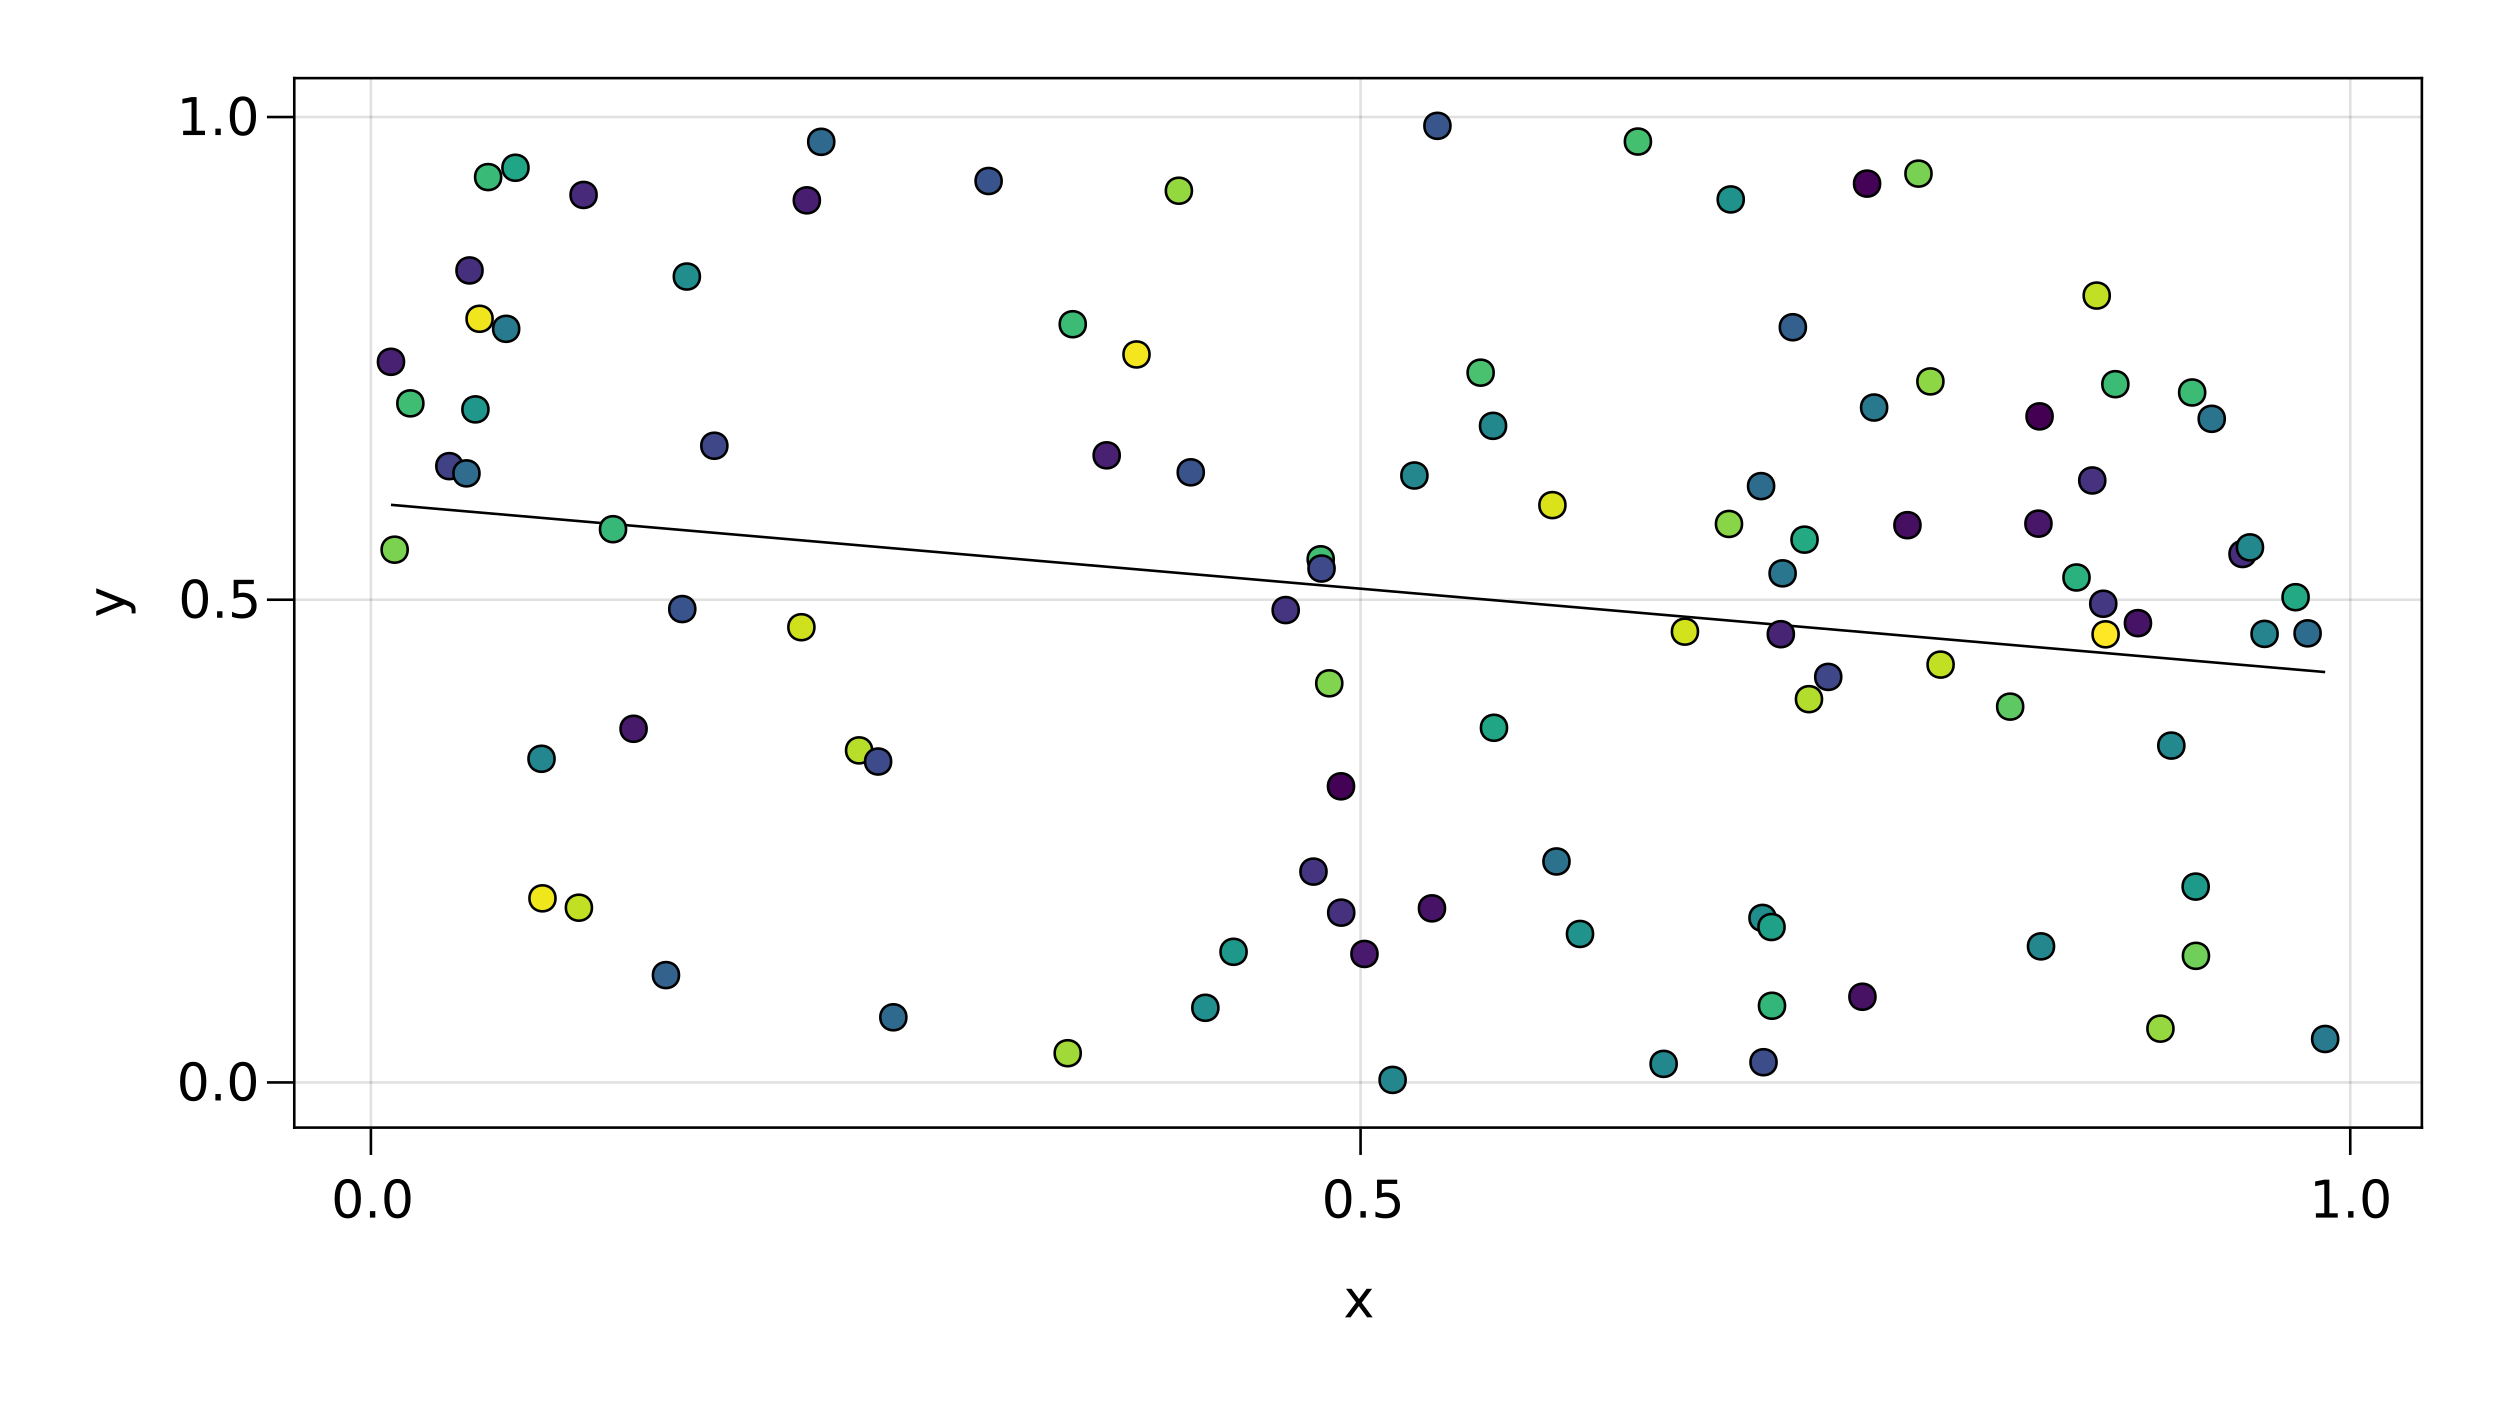 <?xml version="1.0" encoding="UTF-8"?>
<svg xmlns="http://www.w3.org/2000/svg" xmlns:xlink="http://www.w3.org/1999/xlink" width="960pt" height="540pt" viewBox="0 0 960 540" version="1.1">
<defs>
<g>
<symbol overflow="visible" id="glyph0-0">
<path style="stroke:none;" d="M 1 3.531 L 1 -14.109 L 11 -14.109 L 11 3.531 Z M 2.125 2.422 L 9.891 2.422 L 9.891 -12.984 L 2.125 -12.984 Z M 2.125 2.422 "/>
</symbol>
<symbol overflow="visible" id="glyph0-1">
<path style="stroke:none;" d="M 6.359 -13.281 C 5.336 -13.281 4.57 -12.781 4.062 -11.781 C 3.551 -10.781 3.297 -9.281 3.297 -7.281 C 3.297 -5.281 3.551 -3.781 4.062 -2.781 C 4.57 -1.781 5.336 -1.281 6.359 -1.281 C 7.379 -1.281 8.145 -1.781 8.656 -2.781 C 9.164 -3.781 9.422 -5.281 9.422 -7.281 C 9.422 -9.281 9.164 -10.781 8.656 -11.781 C 8.145 -12.781 7.379 -13.281 6.359 -13.281 Z M 6.359 -14.844 C 7.992 -14.844 9.238 -14.195 10.094 -12.906 C 10.957 -11.613 11.391 -9.738 11.391 -7.281 C 11.391 -4.82 10.957 -2.945 10.094 -1.656 C 9.238 -0.363 7.992 0.281 6.359 0.281 C 4.723 0.281 3.473 -0.363 2.609 -1.656 C 1.742 -2.945 1.312 -4.82 1.312 -7.281 C 1.312 -9.738 1.742 -11.613 2.609 -12.906 C 3.473 -14.195 4.723 -14.844 6.359 -14.844 Z M 6.359 -14.844 "/>
</symbol>
<symbol overflow="visible" id="glyph1-0">
<path style="stroke:none;" d="M 1 3.531 L 1 -14.109 L 11 -14.109 L 11 3.531 Z M 2.125 2.422 L 9.891 2.422 L 9.891 -12.984 L 2.125 -12.984 Z M 2.125 2.422 "/>
</symbol>
<symbol overflow="visible" id="glyph1-1">
<path style="stroke:none;" d="M 2.141 -2.484 L 4.203 -2.484 L 4.203 0 L 2.141 0 Z M 2.141 -2.484 "/>
</symbol>
<symbol overflow="visible" id="glyph1-2">
<path style="stroke:none;" d="M 6.359 -13.281 C 5.336 -13.281 4.57 -12.781 4.062 -11.781 C 3.551 -10.781 3.297 -9.281 3.297 -7.281 C 3.297 -5.281 3.551 -3.781 4.062 -2.781 C 4.57 -1.781 5.336 -1.281 6.359 -1.281 C 7.379 -1.281 8.145 -1.781 8.656 -2.781 C 9.164 -3.781 9.422 -5.281 9.422 -7.281 C 9.422 -9.281 9.164 -10.781 8.656 -11.781 C 8.145 -12.781 7.379 -13.281 6.359 -13.281 Z M 6.359 -14.844 C 7.992 -14.844 9.238 -14.195 10.094 -12.906 C 10.957 -11.613 11.391 -9.738 11.391 -7.281 C 11.391 -4.82 10.957 -2.945 10.094 -1.656 C 9.238 -0.363 7.992 0.281 6.359 0.281 C 4.723 0.281 3.473 -0.363 2.609 -1.656 C 1.742 -2.945 1.312 -4.82 1.312 -7.281 C 1.312 -9.738 1.742 -11.613 2.609 -12.906 C 3.473 -14.195 4.723 -14.844 6.359 -14.844 Z M 6.359 -14.844 "/>
</symbol>
<symbol overflow="visible" id="glyph2-0">
<path style="stroke:none;" d="M 1 3.531 L 1 -14.109 L 11 -14.109 L 11 3.531 Z M 2.125 2.422 L 9.891 2.422 L 9.891 -12.984 L 2.125 -12.984 Z M 2.125 2.422 "/>
</symbol>
<symbol overflow="visible" id="glyph2-1">
<path style="stroke:none;" d="M 6.359 -13.281 C 5.336 -13.281 4.57 -12.781 4.062 -11.781 C 3.551 -10.781 3.297 -9.281 3.297 -7.281 C 3.297 -5.281 3.551 -3.781 4.062 -2.781 C 4.57 -1.781 5.336 -1.281 6.359 -1.281 C 7.379 -1.281 8.145 -1.781 8.656 -2.781 C 9.164 -3.781 9.422 -5.281 9.422 -7.281 C 9.422 -9.281 9.164 -10.781 8.656 -11.781 C 8.145 -12.781 7.379 -13.281 6.359 -13.281 Z M 6.359 -14.844 C 7.992 -14.844 9.238 -14.195 10.094 -12.906 C 10.957 -11.613 11.391 -9.738 11.391 -7.281 C 11.391 -4.82 10.957 -2.945 10.094 -1.656 C 9.238 -0.363 7.992 0.281 6.359 0.281 C 4.723 0.281 3.473 -0.363 2.609 -1.656 C 1.742 -2.945 1.312 -4.82 1.312 -7.281 C 1.312 -9.738 1.742 -11.613 2.609 -12.906 C 3.473 -14.195 4.723 -14.844 6.359 -14.844 Z M 6.359 -14.844 "/>
</symbol>
<symbol overflow="visible" id="glyph3-0">
<path style="stroke:none;" d="M 1 3.531 L 1 -14.109 L 11 -14.109 L 11 3.531 Z M 2.125 2.422 L 9.891 2.422 L 9.891 -12.984 L 2.125 -12.984 Z M 2.125 2.422 "/>
</symbol>
<symbol overflow="visible" id="glyph3-1">
<path style="stroke:none;" d="M 2.141 -2.484 L 4.203 -2.484 L 4.203 0 L 2.141 0 Z M 2.141 -2.484 "/>
</symbol>
<symbol overflow="visible" id="glyph3-2">
<path style="stroke:none;" d="M 2.156 -14.578 L 9.906 -14.578 L 9.906 -12.922 L 3.969 -12.922 L 3.969 -9.344 C 4.25 -9.445 4.531 -9.52 4.812 -9.562 C 5.102 -9.613 5.395 -9.641 5.688 -9.641 C 7.312 -9.641 8.598 -9.191 9.547 -8.297 C 10.504 -7.41 10.984 -6.203 10.984 -4.672 C 10.984 -3.109 10.492 -1.891 9.516 -1.016 C 8.535 -0.148 7.156 0.281 5.375 0.281 C 4.77 0.281 4.148 0.227 3.516 0.125 C 2.879 0.02 2.223 -0.133 1.547 -0.344 L 1.547 -2.328 C 2.129 -2.004 2.734 -1.766 3.359 -1.609 C 3.984 -1.453 4.645 -1.375 5.344 -1.375 C 6.469 -1.375 7.359 -1.672 8.016 -2.266 C 8.672 -2.859 9 -3.66 9 -4.672 C 9 -5.691 8.672 -6.5 8.016 -7.094 C 7.359 -7.688 6.469 -7.984 5.344 -7.984 C 4.812 -7.984 4.285 -7.922 3.766 -7.797 C 3.242 -7.68 2.707 -7.5 2.156 -7.25 Z M 2.156 -14.578 "/>
</symbol>
<symbol overflow="visible" id="glyph3-3">
<path style="stroke:none;" d="M 10.984 -10.938 L 7.016 -5.609 L 11.188 0 L 9.062 0 L 5.875 -4.297 L 2.703 0 L 0.578 0 L 4.828 -5.719 L 0.938 -10.938 L 3.062 -10.938 L 5.953 -7.047 L 8.859 -10.938 Z M 10.984 -10.938 "/>
</symbol>
<symbol overflow="visible" id="glyph4-0">
<path style="stroke:none;" d="M 1 3.531 L 1 -14.109 L 11 -14.109 L 11 3.531 Z M 2.125 2.422 L 9.891 2.422 L 9.891 -12.984 L 2.125 -12.984 Z M 2.125 2.422 "/>
</symbol>
<symbol overflow="visible" id="glyph4-1">
<path style="stroke:none;" d="M 2.484 -1.656 L 5.703 -1.656 L 5.703 -12.781 L 2.203 -12.078 L 2.203 -13.875 L 5.688 -14.578 L 7.656 -14.578 L 7.656 -1.656 L 10.875 -1.656 L 10.875 0 L 2.484 0 Z M 2.484 -1.656 "/>
</symbol>
<symbol overflow="visible" id="glyph5-0">
<path style="stroke:none;" d="M 1 3.531 L 1 -14.109 L 11 -14.109 L 11 3.531 Z M 2.125 2.422 L 9.891 2.422 L 9.891 -12.984 L 2.125 -12.984 Z M 2.125 2.422 "/>
</symbol>
<symbol overflow="visible" id="glyph5-1">
<path style="stroke:none;" d="M 2.141 -2.484 L 4.203 -2.484 L 4.203 0 L 2.141 0 Z M 2.141 -2.484 "/>
</symbol>
<symbol overflow="visible" id="glyph5-2">
<path style="stroke:none;" d="M 6.359 -13.281 C 5.336 -13.281 4.57 -12.781 4.062 -11.781 C 3.551 -10.781 3.297 -9.281 3.297 -7.281 C 3.297 -5.281 3.551 -3.781 4.062 -2.781 C 4.57 -1.781 5.336 -1.281 6.359 -1.281 C 7.379 -1.281 8.145 -1.781 8.656 -2.781 C 9.164 -3.781 9.422 -5.281 9.422 -7.281 C 9.422 -9.281 9.164 -10.781 8.656 -11.781 C 8.145 -12.781 7.379 -13.281 6.359 -13.281 Z M 6.359 -14.844 C 7.992 -14.844 9.238 -14.195 10.094 -12.906 C 10.957 -11.613 11.391 -9.738 11.391 -7.281 C 11.391 -4.82 10.957 -2.945 10.094 -1.656 C 9.238 -0.363 7.992 0.281 6.359 0.281 C 4.723 0.281 3.473 -0.363 2.609 -1.656 C 1.742 -2.945 1.312 -4.82 1.312 -7.281 C 1.312 -9.738 1.742 -11.613 2.609 -12.906 C 3.473 -14.195 4.723 -14.844 6.359 -14.844 Z M 6.359 -14.844 "/>
</symbol>
<symbol overflow="visible" id="glyph6-0">
<path style="stroke:none;" d="M 1 3.531 L 1 -14.109 L 11 -14.109 L 11 3.531 Z M 2.125 2.422 L 9.891 2.422 L 9.891 -12.984 L 2.125 -12.984 Z M 2.125 2.422 "/>
</symbol>
<symbol overflow="visible" id="glyph6-1">
<path style="stroke:none;" d="M 6.359 -13.281 C 5.336 -13.281 4.57 -12.781 4.062 -11.781 C 3.551 -10.781 3.297 -9.281 3.297 -7.281 C 3.297 -5.281 3.551 -3.781 4.062 -2.781 C 4.57 -1.781 5.336 -1.281 6.359 -1.281 C 7.379 -1.281 8.145 -1.781 8.656 -2.781 C 9.164 -3.781 9.422 -5.281 9.422 -7.281 C 9.422 -9.281 9.164 -10.781 8.656 -11.781 C 8.145 -12.781 7.379 -13.281 6.359 -13.281 Z M 6.359 -14.844 C 7.992 -14.844 9.238 -14.195 10.094 -12.906 C 10.957 -11.613 11.391 -9.738 11.391 -7.281 C 11.391 -4.82 10.957 -2.945 10.094 -1.656 C 9.238 -0.363 7.992 0.281 6.359 0.281 C 4.723 0.281 3.473 -0.363 2.609 -1.656 C 1.742 -2.945 1.312 -4.82 1.312 -7.281 C 1.312 -9.738 1.742 -11.613 2.609 -12.906 C 3.473 -14.195 4.723 -14.844 6.359 -14.844 Z M 6.359 -14.844 "/>
</symbol>
<symbol overflow="visible" id="glyph7-0">
<path style="stroke:none;" d="M 1 3.531 L 1 -14.109 L 11 -14.109 L 11 3.531 Z M 2.125 2.422 L 9.891 2.422 L 9.891 -12.984 L 2.125 -12.984 Z M 2.125 2.422 "/>
</symbol>
<symbol overflow="visible" id="glyph7-1">
<path style="stroke:none;" d="M 2.141 -2.484 L 4.203 -2.484 L 4.203 0 L 2.141 0 Z M 2.141 -2.484 "/>
</symbol>
<symbol overflow="visible" id="glyph7-2">
<path style="stroke:none;" d="M 6.359 -13.281 C 5.336 -13.281 4.57 -12.781 4.062 -11.781 C 3.551 -10.781 3.297 -9.281 3.297 -7.281 C 3.297 -5.281 3.551 -3.781 4.062 -2.781 C 4.57 -1.781 5.336 -1.281 6.359 -1.281 C 7.379 -1.281 8.145 -1.781 8.656 -2.781 C 9.164 -3.781 9.422 -5.281 9.422 -7.281 C 9.422 -9.281 9.164 -10.781 8.656 -11.781 C 8.145 -12.781 7.379 -13.281 6.359 -13.281 Z M 6.359 -14.844 C 7.992 -14.844 9.238 -14.195 10.094 -12.906 C 10.957 -11.613 11.391 -9.738 11.391 -7.281 C 11.391 -4.82 10.957 -2.945 10.094 -1.656 C 9.238 -0.363 7.992 0.281 6.359 0.281 C 4.723 0.281 3.473 -0.363 2.609 -1.656 C 1.742 -2.945 1.312 -4.82 1.312 -7.281 C 1.312 -9.738 1.742 -11.613 2.609 -12.906 C 3.473 -14.195 4.723 -14.844 6.359 -14.844 Z M 6.359 -14.844 "/>
</symbol>
<symbol overflow="visible" id="glyph8-0">
<path style="stroke:none;" d="M 1 3.531 L 1 -14.109 L 11 -14.109 L 11 3.531 Z M 2.125 2.422 L 9.891 2.422 L 9.891 -12.984 L 2.125 -12.984 Z M 2.125 2.422 "/>
</symbol>
<symbol overflow="visible" id="glyph8-1">
<path style="stroke:none;" d="M 6.359 -13.281 C 5.336 -13.281 4.57 -12.781 4.062 -11.781 C 3.551 -10.781 3.297 -9.281 3.297 -7.281 C 3.297 -5.281 3.551 -3.781 4.062 -2.781 C 4.57 -1.781 5.336 -1.281 6.359 -1.281 C 7.379 -1.281 8.145 -1.781 8.656 -2.781 C 9.164 -3.781 9.422 -5.281 9.422 -7.281 C 9.422 -9.281 9.164 -10.781 8.656 -11.781 C 8.145 -12.781 7.379 -13.281 6.359 -13.281 Z M 6.359 -14.844 C 7.992 -14.844 9.238 -14.195 10.094 -12.906 C 10.957 -11.613 11.391 -9.738 11.391 -7.281 C 11.391 -4.82 10.957 -2.945 10.094 -1.656 C 9.238 -0.363 7.992 0.281 6.359 0.281 C 4.723 0.281 3.473 -0.363 2.609 -1.656 C 1.742 -2.945 1.312 -4.82 1.312 -7.281 C 1.312 -9.738 1.742 -11.613 2.609 -12.906 C 3.473 -14.195 4.723 -14.844 6.359 -14.844 Z M 6.359 -14.844 "/>
</symbol>
<symbol overflow="visible" id="glyph8-2">
<path style="stroke:none;" d="M 2.484 -1.656 L 5.703 -1.656 L 5.703 -12.781 L 2.203 -12.078 L 2.203 -13.875 L 5.688 -14.578 L 7.656 -14.578 L 7.656 -1.656 L 10.875 -1.656 L 10.875 0 L 2.484 0 Z M 2.484 -1.656 "/>
</symbol>
<symbol overflow="visible" id="glyph9-0">
<path style="stroke:none;" d="M 1 3.531 L 1 -14.109 L 11 -14.109 L 11 3.531 Z M 2.125 2.422 L 9.891 2.422 L 9.891 -12.984 L 2.125 -12.984 Z M 2.125 2.422 "/>
</symbol>
<symbol overflow="visible" id="glyph9-1">
<path style="stroke:none;" d="M 2.141 -2.484 L 4.203 -2.484 L 4.203 0 L 2.141 0 Z M 2.141 -2.484 "/>
</symbol>
<symbol overflow="visible" id="glyph9-2">
<path style="stroke:none;" d="M 2.156 -14.578 L 9.906 -14.578 L 9.906 -12.922 L 3.969 -12.922 L 3.969 -9.344 C 4.25 -9.445 4.531 -9.52 4.812 -9.562 C 5.102 -9.613 5.395 -9.641 5.688 -9.641 C 7.312 -9.641 8.598 -9.191 9.547 -8.297 C 10.504 -7.41 10.984 -6.203 10.984 -4.672 C 10.984 -3.109 10.492 -1.891 9.516 -1.016 C 8.535 -0.148 7.156 0.281 5.375 0.281 C 4.77 0.281 4.148 0.227 3.516 0.125 C 2.879 0.02 2.223 -0.133 1.547 -0.344 L 1.547 -2.328 C 2.129 -2.004 2.734 -1.766 3.359 -1.609 C 3.984 -1.453 4.645 -1.375 5.344 -1.375 C 6.469 -1.375 7.359 -1.672 8.016 -2.266 C 8.672 -2.859 9 -3.66 9 -4.672 C 9 -5.691 8.672 -6.5 8.016 -7.094 C 7.359 -7.688 6.469 -7.984 5.344 -7.984 C 4.812 -7.984 4.285 -7.922 3.766 -7.797 C 3.242 -7.68 2.707 -7.5 2.156 -7.25 Z M 2.156 -14.578 "/>
</symbol>
<symbol overflow="visible" id="glyph9-3">
<path style="stroke:none;" d="M 6.359 -13.281 C 5.336 -13.281 4.57 -12.781 4.062 -11.781 C 3.551 -10.781 3.297 -9.281 3.297 -7.281 C 3.297 -5.281 3.551 -3.781 4.062 -2.781 C 4.57 -1.781 5.336 -1.281 6.359 -1.281 C 7.379 -1.281 8.145 -1.781 8.656 -2.781 C 9.164 -3.781 9.422 -5.281 9.422 -7.281 C 9.422 -9.281 9.164 -10.781 8.656 -11.781 C 8.145 -12.781 7.379 -13.281 6.359 -13.281 Z M 6.359 -14.844 C 7.992 -14.844 9.238 -14.195 10.094 -12.906 C 10.957 -11.613 11.391 -9.738 11.391 -7.281 C 11.391 -4.82 10.957 -2.945 10.094 -1.656 C 9.238 -0.363 7.992 0.281 6.359 0.281 C 4.723 0.281 3.473 -0.363 2.609 -1.656 C 1.742 -2.945 1.312 -4.82 1.312 -7.281 C 1.312 -9.738 1.742 -11.613 2.609 -12.906 C 3.473 -14.195 4.723 -14.844 6.359 -14.844 Z M 6.359 -14.844 "/>
</symbol>
<symbol overflow="visible" id="glyph10-0">
<path style="stroke:none;" d="M 3.531 -1 L -14.109 -1 L -14.109 -11 L 3.531 -11 Z M 2.422 -2.125 L 2.422 -9.891 L -12.984 -9.891 L -12.984 -2.125 Z M 2.422 -2.125 "/>
</symbol>
<symbol overflow="visible" id="glyph10-1">
<path style="stroke:none;" d="M 1.016 -6.438 C 2.316 -5.926 3.164 -5.43 3.562 -4.953 C 3.957 -4.473 4.156 -3.828 4.156 -3.016 L 4.156 -1.578 L 2.656 -1.578 L 2.656 -2.641 C 2.656 -3.129 2.535 -3.508 2.297 -3.781 C 2.066 -4.062 1.516 -4.367 0.641 -4.703 L -0.172 -5.016 L -10.938 -0.594 L -10.938 -2.5 L -2.391 -5.922 L -10.938 -9.344 L -10.938 -11.234 Z M 1.016 -6.438 "/>
</symbol>
</g>
<clipPath id="clip1">
  <path d="M 532 30 L 572 30 L 572 68 L 532 68 Z M 532 30 "/>
</clipPath>
<clipPath id="clip2">
  <path d="M 515 395 L 554 395 L 554 433 L 515 433 Z M 515 395 "/>
</clipPath>
</defs>
<g id="surface180">
<rect x="0" y="0" width="960" height="540" style="fill:rgb(100%,100%,100%);fill-opacity:1;stroke:none;"/>
<path style=" stroke:none;fill-rule:nonzero;fill:rgb(100%,100%,100%);fill-opacity:1;" d="M 113 433 L 930 433 L 930 30 L 113 30 Z M 113 433 "/>
<path style="fill:none;stroke-width:1;stroke-linecap:butt;stroke-linejoin:miter;stroke:rgb(0%,0%,0%);stroke-opacity:0.12;stroke-miterlimit:10;" d="M 142.426 433 L 142.426 30 "/>
<path style="fill:none;stroke-width:1;stroke-linecap:butt;stroke-linejoin:miter;stroke:rgb(0%,0%,0%);stroke-opacity:0.12;stroke-miterlimit:10;" d="M 522.461 433 L 522.461 30 "/>
<path style="fill:none;stroke-width:1;stroke-linecap:butt;stroke-linejoin:miter;stroke:rgb(0%,0%,0%);stroke-opacity:0.12;stroke-miterlimit:10;" d="M 902.496 433 L 902.496 30 "/>
<path style="fill:none;stroke-width:1;stroke-linecap:butt;stroke-linejoin:miter;stroke:rgb(0%,0%,0%);stroke-opacity:0.12;stroke-miterlimit:10;" d="M 113 415.656 L 930 415.656 "/>
<path style="fill:none;stroke-width:1;stroke-linecap:butt;stroke-linejoin:miter;stroke:rgb(0%,0%,0%);stroke-opacity:0.12;stroke-miterlimit:10;" d="M 113 230.297 L 930 230.297 "/>
<path style="fill:none;stroke-width:1;stroke-linecap:butt;stroke-linejoin:miter;stroke:rgb(0%,0%,0%);stroke-opacity:0.12;stroke-miterlimit:10;" d="M 113 44.938 L 930 44.938 "/>
<g style="fill:rgb(0%,0%,0%);fill-opacity:1;">
  <use xlink:href="#glyph0-1" x="127.184" y="467.562"/>
</g>
<g style="fill:rgb(0%,0%,0%);fill-opacity:1;">
  <use xlink:href="#glyph1-1" x="139.91" y="467.562"/>
</g>
<g style="fill:rgb(0%,0%,0%);fill-opacity:1;">
  <use xlink:href="#glyph1-2" x="146.266" y="467.562"/>
</g>
<g style="fill:rgb(0%,0%,0%);fill-opacity:1;">
  <use xlink:href="#glyph2-1" x="507.543" y="467.562"/>
</g>
<g style="fill:rgb(0%,0%,0%);fill-opacity:1;">
  <use xlink:href="#glyph3-1" x="520.266" y="467.562"/>
</g>
<g style="fill:rgb(0%,0%,0%);fill-opacity:1;">
  <use xlink:href="#glyph3-2" x="526.625" y="467.562"/>
</g>
<g style="fill:rgb(0%,0%,0%);fill-opacity:1;">
  <use xlink:href="#glyph4-1" x="886.816" y="467.562"/>
</g>
<g style="fill:rgb(0%,0%,0%);fill-opacity:1;">
  <use xlink:href="#glyph5-1" x="899.539" y="467.562"/>
</g>
<g style="fill:rgb(0%,0%,0%);fill-opacity:1;">
  <use xlink:href="#glyph5-2" x="905.898" y="467.562"/>
</g>
<g style="fill:rgb(0%,0%,0%);fill-opacity:1;">
  <use xlink:href="#glyph3-3" x="515.91" y="505.844"/>
</g>
<g style="fill:rgb(0%,0%,0%);fill-opacity:1;">
  <use xlink:href="#glyph6-1" x="67.84" y="422.578"/>
</g>
<g style="fill:rgb(0%,0%,0%);fill-opacity:1;">
  <use xlink:href="#glyph7-1" x="80.566" y="422.578"/>
</g>
<g style="fill:rgb(0%,0%,0%);fill-opacity:1;">
  <use xlink:href="#glyph7-2" x="86.922" y="422.578"/>
</g>
<g style="fill:rgb(0%,0%,0%);fill-opacity:1;">
  <use xlink:href="#glyph8-1" x="68.484" y="237.219"/>
</g>
<g style="fill:rgb(0%,0%,0%);fill-opacity:1;">
  <use xlink:href="#glyph9-1" x="81.211" y="237.219"/>
</g>
<g style="fill:rgb(0%,0%,0%);fill-opacity:1;">
  <use xlink:href="#glyph9-2" x="87.566" y="237.219"/>
</g>
<g style="fill:rgb(0%,0%,0%);fill-opacity:1;">
  <use xlink:href="#glyph8-2" x="67.84" y="51.863"/>
</g>
<g style="fill:rgb(0%,0%,0%);fill-opacity:1;">
  <use xlink:href="#glyph9-1" x="80.566" y="51.863"/>
</g>
<g style="fill:rgb(0%,0%,0%);fill-opacity:1;">
  <use xlink:href="#glyph9-3" x="86.922" y="51.863"/>
</g>
<g style="fill:rgb(0%,0%,0%);fill-opacity:1;">
  <use xlink:href="#glyph10-1" x="47.898" y="237.121"/>
</g>
<path style="fill:none;stroke-width:1;stroke-linecap:butt;stroke-linejoin:miter;stroke:rgb(0%,0%,0%);stroke-opacity:1;stroke-miterlimit:10;" d="M 150.137 193.859 L 157.641 194.508 L 165.141 195.16 L 172.645 195.809 L 180.145 196.457 L 187.648 197.105 L 195.148 197.754 L 210.156 199.051 L 217.656 199.699 L 225.16 200.348 L 232.66 200.996 L 247.668 202.293 L 255.168 202.941 L 262.672 203.59 L 270.172 204.238 L 277.676 204.887 L 285.176 205.535 L 300.184 206.832 L 307.684 207.48 L 315.188 208.129 L 322.688 208.777 L 330.191 209.43 L 337.695 210.078 L 345.195 210.727 L 352.699 211.375 L 360.199 212.023 L 375.207 213.32 L 382.707 213.969 L 390.211 214.617 L 397.711 215.266 L 405.215 215.914 L 412.715 216.562 L 427.723 217.859 L 435.223 218.508 L 442.727 219.156 L 450.227 219.805 L 465.234 221.102 L 472.734 221.75 L 480.238 222.398 L 487.738 223.047 L 495.242 223.699 L 502.746 224.348 L 510.246 224.996 L 517.75 225.645 L 525.25 226.293 L 532.754 226.941 L 540.254 227.59 L 555.262 228.887 L 562.762 229.535 L 570.266 230.184 L 577.766 230.832 L 592.773 232.129 L 600.273 232.777 L 607.777 233.426 L 615.277 234.074 L 630.285 235.371 L 637.785 236.02 L 645.289 236.668 L 652.789 237.32 L 660.293 237.969 L 667.793 238.617 L 682.801 239.914 L 690.301 240.562 L 697.805 241.211 L 705.305 241.859 L 720.312 243.156 L 727.812 243.805 L 735.316 244.453 L 742.816 245.102 L 757.824 246.398 L 765.324 247.047 L 772.828 247.695 L 780.328 248.344 L 787.832 248.992 L 795.332 249.641 L 810.34 250.938 L 817.84 251.59 L 825.344 252.238 L 832.844 252.887 L 847.852 254.184 L 855.352 254.832 L 862.855 255.48 L 870.355 256.129 L 885.363 257.426 L 892.863 258.074 "/>
<path style=" stroke:none;fill-rule:nonzero;fill:rgb(22.275%,33.747%,54.83%);fill-opacity:1;" d="M 556.973 48.316 C 556.973 54.984 546.973 54.984 546.973 48.316 C 546.973 41.652 556.973 41.652 556.973 48.316 "/>
<g clip-path="url(#clip1)" clip-rule="nonzero">
<path style="fill:none;stroke-width:1;stroke-linecap:butt;stroke-linejoin:miter;stroke:rgb(0%,0%,0%);stroke-opacity:1;stroke-miterlimit:10;" d="M 556.973 48.316 C 556.973 54.984 546.973 54.984 546.973 48.316 C 546.973 41.652 556.973 41.652 556.973 48.316 "/>
</g>
<path style="fill-rule:nonzero;fill:rgb(28.262%,13.265%,45.03%);fill-opacity:1;stroke-width:1;stroke-linecap:butt;stroke-linejoin:miter;stroke:rgb(0%,0%,0%);stroke-opacity:1;stroke-miterlimit:10;" d="M 155.137 138.934 C 155.137 145.602 145.137 145.602 145.137 138.934 C 145.137 132.266 155.137 132.266 155.137 138.934 "/>
<path style="fill-rule:nonzero;fill:rgb(13.956%,66.36%,51.442%);fill-opacity:1;stroke-width:1;stroke-linecap:butt;stroke-linejoin:miter;stroke:rgb(0%,0%,0%);stroke-opacity:1;stroke-miterlimit:10;" d="M 886.504 229.328 C 886.504 235.996 876.504 235.996 876.504 229.328 C 876.504 222.664 886.504 222.664 886.504 229.328 "/>
<path style="fill-rule:nonzero;fill:rgb(17.372%,44.651%,55.776%);fill-opacity:1;stroke-width:1;stroke-linecap:butt;stroke-linejoin:miter;stroke:rgb(0%,0%,0%);stroke-opacity:1;stroke-miterlimit:10;" d="M 602.688 330.801 C 602.688 337.469 592.688 337.469 592.688 330.801 C 592.688 324.133 602.688 324.133 602.688 330.801 "/>
<path style="fill-rule:nonzero;fill:rgb(13.036%,55.879%,55.184%);fill-opacity:1;stroke-width:1;stroke-linecap:butt;stroke-linejoin:miter;stroke:rgb(0%,0%,0%);stroke-opacity:1;stroke-miterlimit:10;" d="M 467.859 386.996 C 467.859 393.66 457.859 393.66 457.859 386.996 C 457.859 380.328 467.859 380.328 467.859 386.996 "/>
<path style="fill-rule:nonzero;fill:rgb(26.821%,22.175%,51.068%);fill-opacity:1;stroke-width:1;stroke-linecap:butt;stroke-linejoin:miter;stroke:rgb(0%,0%,0%);stroke-opacity:1;stroke-miterlimit:10;" d="M 812.652 231.84 C 812.652 238.508 802.652 238.508 802.652 231.84 C 802.652 225.176 812.652 225.176 812.652 231.84 "/>
<path style="fill-rule:nonzero;fill:rgb(27.832%,6.09%,38.573%);fill-opacity:1;stroke-width:1;stroke-linecap:butt;stroke-linejoin:miter;stroke:rgb(0%,0%,0%);stroke-opacity:1;stroke-miterlimit:10;" d="M 737.461 201.672 C 737.461 208.34 727.461 208.34 727.461 201.672 C 727.461 195.004 737.461 195.004 737.461 201.672 "/>
<path style="fill-rule:nonzero;fill:rgb(22.734%,32.758%,54.669%);fill-opacity:1;stroke-width:1;stroke-linecap:butt;stroke-linejoin:miter;stroke:rgb(0%,0%,0%);stroke-opacity:1;stroke-miterlimit:10;" d="M 462.254 181.367 C 462.254 188.031 452.254 188.031 452.254 181.367 C 452.254 174.699 462.254 174.699 462.254 181.367 "/>
<path style="fill-rule:nonzero;fill:rgb(28.028%,7.472%,39.848%);fill-opacity:1;stroke-width:1;stroke-linecap:butt;stroke-linejoin:miter;stroke:rgb(0%,0%,0%);stroke-opacity:1;stroke-miterlimit:10;" d="M 554.879 348.805 C 554.879 355.473 544.879 355.473 544.879 348.805 C 544.879 342.137 554.879 342.137 554.879 348.805 "/>
<path style="fill-rule:nonzero;fill:rgb(24.845%,27.89%,53.434%);fill-opacity:1;stroke-width:1;stroke-linecap:butt;stroke-linejoin:miter;stroke:rgb(0%,0%,0%);stroke-opacity:1;stroke-miterlimit:10;" d="M 279.305 171.164 C 279.305 177.832 269.305 177.832 269.305 171.164 C 269.305 164.496 279.305 164.496 279.305 171.164 "/>
<path style="fill-rule:nonzero;fill:rgb(27.742%,18.283%,48.811%);fill-opacity:1;stroke-width:1;stroke-linecap:butt;stroke-linejoin:miter;stroke:rgb(0%,0%,0%);stroke-opacity:1;stroke-miterlimit:10;" d="M 866.129 212.738 C 866.129 219.402 856.129 219.402 856.129 212.738 C 856.129 206.07 866.129 206.07 866.129 212.738 "/>
<path style="fill-rule:nonzero;fill:rgb(75.99%,87.594%,13.961%);fill-opacity:1;stroke-width:1;stroke-linecap:butt;stroke-linejoin:miter;stroke:rgb(0%,0%,0%);stroke-opacity:1;stroke-miterlimit:10;" d="M 227.297 348.559 C 227.297 355.223 217.297 355.223 217.297 348.559 C 217.297 341.891 227.297 341.891 227.297 348.559 "/>
<path style="fill-rule:nonzero;fill:rgb(16.751%,46.156%,55.805%);fill-opacity:1;stroke-width:1;stroke-linecap:butt;stroke-linejoin:miter;stroke:rgb(0%,0%,0%);stroke-opacity:1;stroke-miterlimit:10;" d="M 689.523 220.164 C 689.523 226.832 679.523 226.832 679.523 220.164 C 679.523 213.496 689.523 213.496 689.523 220.164 "/>
<path style="fill-rule:nonzero;fill:rgb(26.7%,0.487%,32.941%);fill-opacity:1;stroke-width:1;stroke-linecap:butt;stroke-linejoin:miter;stroke:rgb(0%,0%,0%);stroke-opacity:1;stroke-miterlimit:10;" d="M 788.195 159.883 C 788.195 166.551 778.195 166.551 778.195 159.883 C 778.195 153.215 788.195 153.215 788.195 159.883 "/>
<path style="fill-rule:nonzero;fill:rgb(27.175%,20.946%,50.446%);fill-opacity:1;stroke-width:1;stroke-linecap:butt;stroke-linejoin:miter;stroke:rgb(0%,0%,0%);stroke-opacity:1;stroke-miterlimit:10;" d="M 498.707 234.27 C 498.707 240.934 488.707 240.934 488.707 234.27 C 488.707 227.602 498.707 227.602 498.707 234.27 "/>
<path style="fill-rule:nonzero;fill:rgb(27.513%,19.359%,49.472%);fill-opacity:1;stroke-width:1;stroke-linecap:butt;stroke-linejoin:miter;stroke:rgb(0%,0%,0%);stroke-opacity:1;stroke-miterlimit:10;" d="M 520.031 350.457 C 520.031 357.121 510.031 357.121 510.031 350.457 C 510.031 343.789 520.031 343.789 520.031 350.457 "/>
<path style="fill-rule:nonzero;fill:rgb(22.641%,32.96%,54.705%);fill-opacity:1;stroke-width:1;stroke-linecap:butt;stroke-linejoin:miter;stroke:rgb(0%,0%,0%);stroke-opacity:1;stroke-miterlimit:10;" d="M 266.992 233.879 C 266.992 240.543 256.992 240.543 256.992 233.879 C 256.992 227.211 266.992 227.211 266.992 233.879 "/>
<path style="fill-rule:nonzero;fill:rgb(28.248%,10.326%,42.475%);fill-opacity:1;stroke-width:1;stroke-linecap:butt;stroke-linejoin:miter;stroke:rgb(0%,0%,0%);stroke-opacity:1;stroke-miterlimit:10;" d="M 248.297 279.855 C 248.297 286.523 238.297 286.523 238.297 279.855 C 238.297 273.191 248.297 273.191 248.297 279.855 "/>
<path style="fill-rule:nonzero;fill:rgb(20.147%,38.319%,55.422%);fill-opacity:1;stroke-width:1;stroke-linecap:butt;stroke-linejoin:miter;stroke:rgb(0%,0%,0%);stroke-opacity:1;stroke-miterlimit:10;" d="M 260.73 374.441 C 260.73 381.109 250.73 381.109 250.73 374.441 C 250.73 367.773 260.73 367.773 260.73 374.441 "/>
<path style="fill-rule:nonzero;fill:rgb(82.219%,88.431%,11.01%);fill-opacity:1;stroke-width:1;stroke-linecap:butt;stroke-linejoin:miter;stroke:rgb(0%,0%,0%);stroke-opacity:1;stroke-miterlimit:10;" d="M 652.016 242.555 C 652.016 249.219 642.016 249.219 642.016 242.555 C 642.016 235.887 652.016 235.887 652.016 242.555 "/>
<path style="fill-rule:nonzero;fill:rgb(13.968%,53.25%,55.534%);fill-opacity:1;stroke-width:1;stroke-linecap:butt;stroke-linejoin:miter;stroke:rgb(0%,0%,0%);stroke-opacity:1;stroke-miterlimit:10;" d="M 643.836 408.527 C 643.836 415.195 633.836 415.195 633.836 408.527 C 633.836 401.859 643.836 401.859 643.836 408.527 "/>
<path style="fill-rule:nonzero;fill:rgb(58.053%,84.543%,25.313%);fill-opacity:1;stroke-width:1;stroke-linecap:butt;stroke-linejoin:miter;stroke:rgb(0%,0%,0%);stroke-opacity:1;stroke-miterlimit:10;" d="M 457.691 73.238 C 457.691 79.906 447.691 79.906 447.691 73.238 C 447.691 66.57 457.691 66.57 457.691 73.238 "/>
<path style="fill-rule:nonzero;fill:rgb(18.332%,42.385%,55.695%);fill-opacity:1;stroke-width:1;stroke-linecap:butt;stroke-linejoin:miter;stroke:rgb(0%,0%,0%);stroke-opacity:1;stroke-miterlimit:10;" d="M 681.258 186.668 C 681.258 193.332 671.258 193.332 671.258 186.668 C 671.258 180 681.258 180 681.258 186.668 "/>
<path style="fill-rule:nonzero;fill:rgb(28.239%,14.109%,45.741%);fill-opacity:1;stroke-width:1;stroke-linecap:butt;stroke-linejoin:miter;stroke:rgb(0%,0%,0%);stroke-opacity:1;stroke-miterlimit:10;" d="M 688.836 243.531 C 688.836 250.195 678.836 250.195 678.836 243.531 C 678.836 236.863 688.836 236.863 688.836 243.531 "/>
<path style="fill-rule:nonzero;fill:rgb(12.195%,59.102%,54.485%);fill-opacity:1;stroke-width:1;stroke-linecap:butt;stroke-linejoin:miter;stroke:rgb(0%,0%,0%);stroke-opacity:1;stroke-miterlimit:10;" d="M 187.559 157.203 C 187.559 163.871 177.559 163.871 177.559 157.203 C 177.559 150.535 187.559 150.535 187.559 157.203 "/>
<path style="fill-rule:nonzero;fill:rgb(20.496%,37.565%,55.343%);fill-opacity:1;stroke-width:1;stroke-linecap:butt;stroke-linejoin:miter;stroke:rgb(0%,0%,0%);stroke-opacity:1;stroke-miterlimit:10;" d="M 693.453 125.66 C 693.453 132.328 683.453 132.328 683.453 125.66 C 683.453 118.992 693.453 118.992 693.453 125.66 "/>
<path style="fill-rule:nonzero;fill:rgb(69.948%,86.693%,17.618%);fill-opacity:1;stroke-width:1;stroke-linecap:butt;stroke-linejoin:miter;stroke:rgb(0%,0%,0%);stroke-opacity:1;stroke-miterlimit:10;" d="M 699.645 268.48 C 699.645 275.145 689.645 275.145 689.645 268.48 C 689.645 261.812 699.645 261.812 699.645 268.48 "/>
<path style="fill-rule:nonzero;fill:rgb(95.518%,90.114%,12.084%);fill-opacity:1;stroke-width:1;stroke-linecap:butt;stroke-linejoin:miter;stroke:rgb(0%,0%,0%);stroke-opacity:1;stroke-miterlimit:10;" d="M 441.418 136.109 C 441.418 142.777 431.418 142.777 431.418 136.109 C 431.418 129.441 441.418 129.441 441.418 136.109 "/>
<path style="fill-rule:nonzero;fill:rgb(15.901%,48.272%,55.803%);fill-opacity:1;stroke-width:1;stroke-linecap:butt;stroke-linejoin:miter;stroke:rgb(0%,0%,0%);stroke-opacity:1;stroke-miterlimit:10;" d="M 199.363 126.27 C 199.363 132.938 189.363 132.938 189.363 126.27 C 189.363 119.602 199.363 119.602 199.363 126.27 "/>
<path style="fill-rule:nonzero;fill:rgb(25.645%,25.79%,52.687%);fill-opacity:1;stroke-width:1;stroke-linecap:butt;stroke-linejoin:miter;stroke:rgb(0%,0%,0%);stroke-opacity:1;stroke-miterlimit:10;" d="M 177.551 179 C 177.551 185.664 167.551 185.664 167.551 179 C 167.551 172.332 177.551 172.332 177.551 179 "/>
<path style="fill-rule:nonzero;fill:rgb(26.854%,1.141%,33.628%);fill-opacity:1;stroke-width:1;stroke-linecap:butt;stroke-linejoin:miter;stroke:rgb(0%,0%,0%);stroke-opacity:1;stroke-miterlimit:10;" d="M 519.945 301.945 C 519.945 308.609 509.945 308.609 509.945 301.945 C 509.945 295.277 519.945 295.277 519.945 301.945 "/>
<path style="fill-rule:nonzero;fill:rgb(16.148%,47.654%,55.808%);fill-opacity:1;stroke-width:1;stroke-linecap:butt;stroke-linejoin:miter;stroke:rgb(0%,0%,0%);stroke-opacity:1;stroke-miterlimit:10;" d="M 724.664 156.492 C 724.664 163.16 714.664 163.16 714.664 156.492 C 714.664 149.824 724.664 149.824 724.664 156.492 "/>
<path style="fill-rule:nonzero;fill:rgb(22.636%,72.836%,46.283%);fill-opacity:1;stroke-width:1;stroke-linecap:butt;stroke-linejoin:miter;stroke:rgb(0%,0%,0%);stroke-opacity:1;stroke-miterlimit:10;" d="M 192.445 68 C 192.445 74.668 182.445 74.668 182.445 68 C 182.445 61.336 192.445 61.336 192.445 68 "/>
<path style="fill-rule:nonzero;fill:rgb(63.226%,85.545%,21.961%);fill-opacity:1;stroke-width:1;stroke-linecap:butt;stroke-linejoin:miter;stroke:rgb(0%,0%,0%);stroke-opacity:1;stroke-miterlimit:10;" d="M 415 404.434 C 415 411.102 405 411.102 405 404.434 C 405 397.77 415 397.77 415 404.434 "/>
<path style="fill-rule:nonzero;fill:rgb(24.876%,74.017%,45.055%);fill-opacity:1;stroke-width:1;stroke-linecap:butt;stroke-linejoin:miter;stroke:rgb(0%,0%,0%);stroke-opacity:1;stroke-miterlimit:10;" d="M 162.578 154.891 C 162.578 161.559 152.578 161.559 152.578 154.891 C 152.578 148.227 162.578 148.227 162.578 154.891 "/>
<path style="fill-rule:nonzero;fill:rgb(27.918%,6.692%,39.128%);fill-opacity:1;stroke-width:1;stroke-linecap:butt;stroke-linejoin:miter;stroke:rgb(0%,0%,0%);stroke-opacity:1;stroke-miterlimit:10;" d="M 720.18 382.754 C 720.18 389.422 710.18 389.422 710.18 382.754 C 710.18 376.086 720.18 376.086 720.18 382.754 "/>
<path style="fill-rule:nonzero;fill:rgb(75.584%,87.537%,14.192%);fill-opacity:1;stroke-width:1;stroke-linecap:butt;stroke-linejoin:miter;stroke:rgb(0%,0%,0%);stroke-opacity:1;stroke-miterlimit:10;" d="M 810.141 113.504 C 810.141 120.168 800.141 120.168 800.141 113.504 C 800.141 106.836 810.141 106.836 810.141 113.504 "/>
<path style="fill-rule:nonzero;fill:rgb(28.233%,10.086%,42.254%);fill-opacity:1;stroke-width:1;stroke-linecap:butt;stroke-linejoin:miter;stroke:rgb(0%,0%,0%);stroke-opacity:1;stroke-miterlimit:10;" d="M 528.957 366.316 C 528.957 372.984 518.957 372.984 518.957 366.316 C 518.957 359.652 528.957 359.652 528.957 366.316 "/>
<path style="fill-rule:nonzero;fill:rgb(16.075%,47.836%,55.808%);fill-opacity:1;stroke-width:1;stroke-linecap:butt;stroke-linejoin:miter;stroke:rgb(0%,0%,0%);stroke-opacity:1;stroke-miterlimit:10;" d="M 897.863 398.969 C 897.863 405.637 887.863 405.637 887.863 398.969 C 887.863 392.301 897.863 392.301 897.863 398.969 "/>
<path style="fill-rule:nonzero;fill:rgb(28.178%,9.244%,41.479%);fill-opacity:1;stroke-width:1;stroke-linecap:butt;stroke-linejoin:miter;stroke:rgb(0%,0%,0%);stroke-opacity:1;stroke-miterlimit:10;" d="M 787.762 201.078 C 787.762 207.746 777.762 207.746 777.762 201.078 C 777.762 194.41 787.762 194.41 787.762 201.078 "/>
<path style="fill-rule:nonzero;fill:rgb(28.296%,12.077%,44.03%);fill-opacity:1;stroke-width:1;stroke-linecap:butt;stroke-linejoin:miter;stroke:rgb(0%,0%,0%);stroke-opacity:1;stroke-miterlimit:10;" d="M 314.824 76.926 C 314.824 83.594 304.824 83.594 304.824 76.926 C 304.824 70.262 314.824 70.262 314.824 76.926 "/>
<path style="fill-rule:nonzero;fill:rgb(93.569%,89.857%,10.902%);fill-opacity:1;stroke-width:1;stroke-linecap:butt;stroke-linejoin:miter;stroke:rgb(0%,0%,0%);stroke-opacity:1;stroke-miterlimit:10;" d="M 213.309 344.957 C 213.309 351.625 203.309 351.625 203.309 344.957 C 203.309 338.289 213.309 338.289 213.309 344.957 "/>
<path style="fill-rule:nonzero;fill:rgb(26.912%,1.389%,33.888%);fill-opacity:1;stroke-width:1;stroke-linecap:butt;stroke-linejoin:miter;stroke:rgb(0%,0%,0%);stroke-opacity:1;stroke-miterlimit:10;" d="M 721.957 70.512 C 721.957 77.176 711.957 77.176 711.957 70.512 C 711.957 63.844 721.957 63.844 721.957 70.512 "/>
<path style="fill-rule:nonzero;fill:rgb(12.545%,57.451%,54.896%);fill-opacity:1;stroke-width:1;stroke-linecap:butt;stroke-linejoin:miter;stroke:rgb(0%,0%,0%);stroke-opacity:1;stroke-miterlimit:10;" d="M 611.723 358.637 C 611.723 365.305 601.723 365.305 601.723 358.637 C 601.723 351.973 611.723 351.973 611.723 358.637 "/>
<path style="fill-rule:nonzero;fill:rgb(17.005%,69.332%,49.444%);fill-opacity:1;stroke-width:1;stroke-linecap:butt;stroke-linejoin:miter;stroke:rgb(0%,0%,0%);stroke-opacity:1;stroke-miterlimit:10;" d="M 802.379 221.758 C 802.379 228.422 792.379 228.422 792.379 221.758 C 792.379 215.09 802.379 215.09 802.379 221.758 "/>
<path style="fill-rule:nonzero;fill:rgb(12.077%,59.713%,54.325%);fill-opacity:1;stroke-width:1;stroke-linecap:butt;stroke-linejoin:miter;stroke:rgb(0%,0%,0%);stroke-opacity:1;stroke-miterlimit:10;" d="M 478.688 365.492 C 478.688 372.16 468.688 372.16 468.688 365.492 C 468.688 358.824 478.688 358.824 478.688 365.492 "/>
<path style="fill-rule:nonzero;fill:rgb(19.777%,71.202%,47.866%);fill-opacity:1;stroke-width:1;stroke-linecap:butt;stroke-linejoin:miter;stroke:rgb(0%,0%,0%);stroke-opacity:1;stroke-miterlimit:10;" d="M 685.449 386.207 C 685.449 392.875 675.449 392.875 675.449 386.207 C 675.449 379.543 685.449 379.543 685.449 386.207 "/>
<path style="fill-rule:nonzero;fill:rgb(58.438%,84.626%,25.067%);fill-opacity:1;stroke-width:1;stroke-linecap:butt;stroke-linejoin:miter;stroke:rgb(0%,0%,0%);stroke-opacity:1;stroke-miterlimit:10;" d="M 834.609 395.004 C 834.609 401.672 824.609 401.672 824.609 395.004 C 824.609 388.336 834.609 388.336 834.609 395.004 "/>
<path style="fill-rule:nonzero;fill:rgb(23.671%,73.381%,45.716%);fill-opacity:1;stroke-width:1;stroke-linecap:butt;stroke-linejoin:miter;stroke:rgb(0%,0%,0%);stroke-opacity:1;stroke-miterlimit:10;" d="M 846.789 150.711 C 846.789 157.375 836.789 157.375 836.789 150.711 C 836.789 144.043 846.789 144.043 846.789 150.711 "/>
<path style="fill-rule:nonzero;fill:rgb(13.228%,55.272%,55.293%);fill-opacity:1;stroke-width:1;stroke-linecap:butt;stroke-linejoin:miter;stroke:rgb(0%,0%,0%);stroke-opacity:1;stroke-miterlimit:10;" d="M 681.801 352.477 C 681.801 359.141 671.801 359.141 671.801 352.477 C 671.801 345.809 681.801 345.809 681.801 352.477 "/>
<path style="fill-rule:nonzero;fill:rgb(28.543%,75.661%,43.032%);fill-opacity:1;stroke-width:1;stroke-linecap:butt;stroke-linejoin:miter;stroke:rgb(0%,0%,0%);stroke-opacity:1;stroke-miterlimit:10;" d="M 573.57 143.102 C 573.57 149.77 563.57 149.77 563.57 143.102 C 563.57 136.438 573.57 136.438 573.57 143.102 "/>
<path style="fill-rule:nonzero;fill:rgb(23.476%,73.279%,45.822%);fill-opacity:1;stroke-width:1;stroke-linecap:butt;stroke-linejoin:miter;stroke:rgb(0%,0%,0%);stroke-opacity:1;stroke-miterlimit:10;" d="M 817.293 147.52 C 817.293 154.188 807.293 154.188 807.293 147.52 C 807.293 140.855 817.293 140.855 817.293 147.52 "/>
<path style="fill-rule:nonzero;fill:rgb(12.61%,57.243%,54.934%);fill-opacity:1;stroke-width:1;stroke-linecap:butt;stroke-linejoin:miter;stroke:rgb(0%,0%,0%);stroke-opacity:1;stroke-miterlimit:10;" d="M 669.605 76.582 C 669.605 83.246 659.605 83.246 659.605 76.582 C 659.605 69.914 669.605 69.914 669.605 76.582 "/>
<path style="fill-rule:nonzero;fill:rgb(50.505%,82.821%,30.098%);fill-opacity:1;stroke-width:1;stroke-linecap:butt;stroke-linejoin:miter;stroke:rgb(0%,0%,0%);stroke-opacity:1;stroke-miterlimit:10;" d="M 515.438 262.387 C 515.438 269.055 505.438 269.055 505.438 262.387 C 505.438 255.723 515.438 255.723 515.438 262.387 "/>
<path style="fill-rule:nonzero;fill:rgb(99.325%,90.616%,14.394%);fill-opacity:1;stroke-width:1;stroke-linecap:butt;stroke-linejoin:miter;stroke:rgb(0%,0%,0%);stroke-opacity:1;stroke-miterlimit:10;" d="M 813.547 243.574 C 813.547 250.242 803.547 250.242 803.547 243.574 C 803.547 236.91 813.547 236.91 813.547 243.574 "/>
<path style="fill-rule:nonzero;fill:rgb(43.514%,80.938%,34.383%);fill-opacity:1;stroke-width:1;stroke-linecap:butt;stroke-linejoin:miter;stroke:rgb(0%,0%,0%);stroke-opacity:1;stroke-miterlimit:10;" d="M 848.242 367.043 C 848.242 373.711 838.242 373.711 838.242 367.043 C 838.242 360.375 848.242 360.375 848.242 367.043 "/>
<path style="fill-rule:nonzero;fill:rgb(71.864%,86.998%,16.387%);fill-opacity:1;stroke-width:1;stroke-linecap:butt;stroke-linejoin:miter;stroke:rgb(0%,0%,0%);stroke-opacity:1;stroke-miterlimit:10;" d="M 334.891 288.145 C 334.891 294.812 324.891 294.812 324.891 288.145 C 324.891 281.477 334.891 281.477 334.891 288.145 "/>
<path style="fill-rule:nonzero;fill:rgb(18.402%,42.224%,55.686%);fill-opacity:1;stroke-width:1;stroke-linecap:butt;stroke-linejoin:miter;stroke:rgb(0%,0%,0%);stroke-opacity:1;stroke-miterlimit:10;" d="M 184.121 181.773 C 184.121 188.438 174.121 188.438 174.121 181.773 C 174.121 175.105 184.121 175.105 184.121 181.773 "/>
<path style="fill-rule:nonzero;fill:rgb(12.866%,64.861%,52.301%);fill-opacity:1;stroke-width:1;stroke-linecap:butt;stroke-linejoin:miter;stroke:rgb(0%,0%,0%);stroke-opacity:1;stroke-miterlimit:10;" d="M 578.691 279.469 C 578.691 286.133 568.691 286.133 568.691 279.469 C 568.691 272.801 578.691 272.801 578.691 279.469 "/>
<path style="fill-rule:nonzero;fill:rgb(13.785%,53.75%,55.475%);fill-opacity:1;stroke-width:1;stroke-linecap:butt;stroke-linejoin:miter;stroke:rgb(0%,0%,0%);stroke-opacity:1;stroke-miterlimit:10;" d="M 838.789 286.309 C 838.789 292.973 828.789 292.973 828.789 286.309 C 828.789 279.641 838.789 279.641 838.789 286.309 "/>
<path style="fill-rule:nonzero;fill:rgb(14.181%,66.663%,51.266%);fill-opacity:1;stroke-width:1;stroke-linecap:butt;stroke-linejoin:miter;stroke:rgb(0%,0%,0%);stroke-opacity:1;stroke-miterlimit:10;" d="M 697.945 207.223 C 697.945 213.891 687.945 213.891 687.945 207.223 C 687.945 200.555 697.945 200.555 697.945 207.223 "/>
<path style="fill-rule:nonzero;fill:rgb(85.28%,88.819%,10.012%);fill-opacity:1;stroke-width:1;stroke-linecap:butt;stroke-linejoin:miter;stroke:rgb(0%,0%,0%);stroke-opacity:1;stroke-miterlimit:10;" d="M 601.129 193.965 C 601.129 200.629 591.129 200.629 591.129 193.965 C 591.129 187.297 601.129 187.297 601.129 193.965 "/>
<path style="fill-rule:nonzero;fill:rgb(28.272%,12.925%,44.744%);fill-opacity:1;stroke-width:1;stroke-linecap:butt;stroke-linejoin:miter;stroke:rgb(0%,0%,0%);stroke-opacity:1;stroke-miterlimit:10;" d="M 429.965 174.848 C 429.965 181.516 419.965 181.516 419.965 174.848 C 419.965 168.18 429.965 168.18 429.965 174.848 "/>
<path style="fill-rule:nonzero;fill:rgb(12.288%,63.197%,53.064%);fill-opacity:1;stroke-width:1;stroke-linecap:butt;stroke-linejoin:miter;stroke:rgb(0%,0%,0%);stroke-opacity:1;stroke-miterlimit:10;" d="M 685.262 355.973 C 685.262 362.641 675.262 362.641 675.262 355.973 C 675.262 349.309 685.262 349.309 685.262 355.973 "/>
<path style="fill-rule:nonzero;fill:rgb(26.771%,74.87%,44.01%);fill-opacity:1;stroke-width:1;stroke-linecap:butt;stroke-linejoin:miter;stroke:rgb(0%,0%,0%);stroke-opacity:1;stroke-miterlimit:10;" d="M 633.953 54.355 C 633.953 61.023 623.953 61.023 623.953 54.355 C 623.953 47.688 633.953 47.688 633.953 54.355 "/>
<path style="fill-rule:nonzero;fill:rgb(12.816%,64.716%,52.368%);fill-opacity:1;stroke-width:1;stroke-linecap:butt;stroke-linejoin:miter;stroke:rgb(0%,0%,0%);stroke-opacity:1;stroke-miterlimit:10;" d="M 202.938 64.426 C 202.938 71.09 192.938 71.09 192.938 64.426 C 192.938 57.758 202.938 57.758 202.938 64.426 "/>
<path style="fill-rule:nonzero;fill:rgb(18.698%,41.544%,55.652%);fill-opacity:1;stroke-width:1;stroke-linecap:butt;stroke-linejoin:miter;stroke:rgb(0%,0%,0%);stroke-opacity:1;stroke-miterlimit:10;" d="M 320.355 54.457 C 320.355 61.125 310.355 61.125 310.355 54.457 C 310.355 47.789 320.355 47.789 320.355 54.457 "/>
<path style="fill-rule:nonzero;fill:rgb(14.257%,52.485%,55.604%);fill-opacity:1;stroke-width:1;stroke-linecap:butt;stroke-linejoin:miter;stroke:rgb(0%,0%,0%);stroke-opacity:1;stroke-miterlimit:10;" d="M 212.945 291.371 C 212.945 298.039 202.945 298.039 202.945 291.371 C 202.945 284.703 212.945 284.703 212.945 291.371 "/>
<path style="fill-rule:nonzero;fill:rgb(24.162%,29.54%,53.925%);fill-opacity:1;stroke-width:1;stroke-linecap:butt;stroke-linejoin:miter;stroke:rgb(0%,0%,0%);stroke-opacity:1;stroke-miterlimit:10;" d="M 342.191 292.426 C 342.191 299.09 332.191 299.09 332.191 292.426 C 332.191 285.758 342.191 285.758 342.191 292.426 "/>
<path style="fill-rule:nonzero;fill:rgb(76.075%,87.605%,13.913%);fill-opacity:1;stroke-width:1;stroke-linecap:butt;stroke-linejoin:miter;stroke:rgb(0%,0%,0%);stroke-opacity:1;stroke-miterlimit:10;" d="M 750.191 255.207 C 750.191 261.875 740.191 261.875 740.191 255.207 C 740.191 248.539 750.191 248.539 750.191 255.207 "/>
<path style="fill-rule:nonzero;fill:rgb(55.554%,84%,26.911%);fill-opacity:1;stroke-width:1;stroke-linecap:butt;stroke-linejoin:miter;stroke:rgb(0%,0%,0%);stroke-opacity:1;stroke-miterlimit:10;" d="M 746.273 146.461 C 746.273 153.129 736.273 153.129 736.273 146.461 C 736.273 139.797 746.273 139.797 746.273 146.461 "/>
<path style="fill-rule:nonzero;fill:rgb(18.303%,42.451%,55.698%);fill-opacity:1;stroke-width:1;stroke-linecap:butt;stroke-linejoin:miter;stroke:rgb(0%,0%,0%);stroke-opacity:1;stroke-miterlimit:10;" d="M 891.117 243.207 C 891.117 249.871 881.117 249.871 881.117 243.207 C 881.117 236.539 891.117 236.539 891.117 243.207 "/>
<path style="fill-rule:nonzero;fill:rgb(25.504%,74.305%,44.709%);fill-opacity:1;stroke-width:1;stroke-linecap:butt;stroke-linejoin:miter;stroke:rgb(0%,0%,0%);stroke-opacity:1;stroke-miterlimit:10;" d="M 512.148 214.766 C 512.148 221.434 502.148 221.434 502.148 214.766 C 502.148 208.098 512.148 208.098 512.148 214.766 "/>
<path style="fill-rule:nonzero;fill:rgb(94.365%,89.962%,11.385%);fill-opacity:1;stroke-width:1;stroke-linecap:butt;stroke-linejoin:miter;stroke:rgb(0%,0%,0%);stroke-opacity:1;stroke-miterlimit:10;" d="M 189.16 122.414 C 189.16 129.078 179.16 129.078 179.16 122.414 C 179.16 115.746 189.16 115.746 189.16 122.414 "/>
<path style="fill-rule:nonzero;fill:rgb(13.054%,55.822%,55.194%);fill-opacity:1;stroke-width:1;stroke-linecap:butt;stroke-linejoin:miter;stroke:rgb(0%,0%,0%);stroke-opacity:1;stroke-miterlimit:10;" d="M 268.75 106.195 C 268.75 112.863 258.75 112.863 258.75 106.195 C 258.75 99.527 268.75 99.527 268.75 106.195 "/>
<path style="fill-rule:nonzero;fill:rgb(27.964%,16.768%,47.749%);fill-opacity:1;stroke-width:1;stroke-linecap:butt;stroke-linejoin:miter;stroke:rgb(0%,0%,0%);stroke-opacity:1;stroke-miterlimit:10;" d="M 229.094 74.855 C 229.094 81.523 219.094 81.523 219.094 74.855 C 219.094 68.191 229.094 68.191 229.094 74.855 "/>
<path style="fill-rule:nonzero;fill:rgb(21.488%,72.231%,46.912%);fill-opacity:1;stroke-width:1;stroke-linecap:butt;stroke-linejoin:miter;stroke:rgb(0%,0%,0%);stroke-opacity:1;stroke-miterlimit:10;" d="M 240.402 203.211 C 240.402 209.879 230.402 209.879 230.402 203.211 C 230.402 196.547 240.402 196.547 240.402 203.211 "/>
<path style="fill-rule:nonzero;fill:rgb(23.699%,73.397%,45.7%);fill-opacity:1;stroke-width:1;stroke-linecap:butt;stroke-linejoin:miter;stroke:rgb(0%,0%,0%);stroke-opacity:1;stroke-miterlimit:10;" d="M 416.934 124.504 C 416.934 131.168 406.934 131.168 406.934 124.504 C 406.934 117.836 416.934 117.836 416.934 124.504 "/>
<path style="fill-rule:nonzero;fill:rgb(24.836%,27.912%,53.441%);fill-opacity:1;stroke-width:1;stroke-linecap:butt;stroke-linejoin:miter;stroke:rgb(0%,0%,0%);stroke-opacity:1;stroke-miterlimit:10;" d="M 707.043 259.934 C 707.043 266.598 697.043 266.598 697.043 259.934 C 697.043 253.266 707.043 253.266 707.043 259.934 "/>
<path style="fill-rule:nonzero;fill:rgb(12.003%,60.328%,54.146%);fill-opacity:1;stroke-width:1;stroke-linecap:butt;stroke-linejoin:miter;stroke:rgb(0%,0%,0%);stroke-opacity:1;stroke-miterlimit:10;" d="M 848.137 340.453 C 848.137 347.121 838.137 347.121 838.137 340.453 C 838.137 333.785 848.137 333.785 848.137 340.453 "/>
<path style="fill-rule:nonzero;fill:rgb(46.93%,81.918%,32.32%);fill-opacity:1;stroke-width:1;stroke-linecap:butt;stroke-linejoin:miter;stroke:rgb(0%,0%,0%);stroke-opacity:1;stroke-miterlimit:10;" d="M 741.699 66.672 C 741.699 73.336 731.699 73.336 731.699 66.672 C 731.699 60.004 741.699 60.004 741.699 66.672 "/>
<path style="fill-rule:nonzero;fill:rgb(22.592%,33.066%,54.722%);fill-opacity:1;stroke-width:1;stroke-linecap:butt;stroke-linejoin:miter;stroke:rgb(0%,0%,0%);stroke-opacity:1;stroke-miterlimit:10;" d="M 384.629 69.504 C 384.629 76.172 374.629 76.172 374.629 69.504 C 374.629 62.836 384.629 62.836 384.629 69.504 "/>
<path style="fill-rule:nonzero;fill:rgb(53.503%,83.554%,28.223%);fill-opacity:1;stroke-width:1;stroke-linecap:butt;stroke-linejoin:miter;stroke:rgb(0%,0%,0%);stroke-opacity:1;stroke-miterlimit:10;" d="M 668.93 201.199 C 668.93 207.863 658.93 207.863 658.93 201.199 C 658.93 194.531 668.93 194.531 668.93 201.199 "/>
<path style="fill-rule:nonzero;fill:rgb(27.578%,19.054%,49.285%);fill-opacity:1;stroke-width:1;stroke-linecap:butt;stroke-linejoin:miter;stroke:rgb(0%,0%,0%);stroke-opacity:1;stroke-miterlimit:10;" d="M 185.293 103.852 C 185.293 110.52 175.293 110.52 175.293 103.852 C 175.293 97.184 185.293 97.184 185.293 103.852 "/>
<path style="fill-rule:nonzero;fill:rgb(18.632%,41.696%,55.659%);fill-opacity:1;stroke-width:1;stroke-linecap:butt;stroke-linejoin:miter;stroke:rgb(0%,0%,0%);stroke-opacity:1;stroke-miterlimit:10;" d="M 348.047 390.641 C 348.047 397.305 338.047 397.305 338.047 390.641 C 338.047 383.973 348.047 383.973 348.047 390.641 "/>
<path style="fill-rule:nonzero;fill:rgb(14.566%,51.683%,55.659%);fill-opacity:1;stroke-width:1;stroke-linecap:butt;stroke-linejoin:miter;stroke:rgb(0%,0%,0%);stroke-opacity:1;stroke-miterlimit:10;" d="M 874.602 243.41 C 874.602 250.078 864.602 250.078 864.602 243.41 C 864.602 236.742 874.602 236.742 874.602 243.41 "/>
<path style="fill-rule:nonzero;fill:rgb(80.928%,88.267%,11.431%);fill-opacity:1;stroke-width:1;stroke-linecap:butt;stroke-linejoin:miter;stroke:rgb(0%,0%,0%);stroke-opacity:1;stroke-miterlimit:10;" d="M 312.734 240.852 C 312.734 247.516 302.734 247.516 302.734 240.852 C 302.734 234.184 312.734 234.184 312.734 240.852 "/>
<path style="fill-rule:nonzero;fill:rgb(24.399%,28.966%,53.754%);fill-opacity:1;stroke-width:1;stroke-linecap:butt;stroke-linejoin:miter;stroke:rgb(0%,0%,0%);stroke-opacity:1;stroke-miterlimit:10;" d="M 512.473 218.32 C 512.473 224.988 502.473 224.988 502.473 218.32 C 502.473 211.656 512.473 211.656 512.473 218.32 "/>
<path style="fill-rule:nonzero;fill:rgb(23.928%,30.097%,54.084%);fill-opacity:1;stroke-width:1;stroke-linecap:butt;stroke-linejoin:miter;stroke:rgb(0%,0%,0%);stroke-opacity:1;stroke-miterlimit:10;" d="M 682.191 407.895 C 682.191 414.559 672.191 414.559 672.191 407.895 C 672.191 401.227 682.191 401.227 682.191 407.895 "/>
<path style="fill-rule:nonzero;fill:rgb(14.033%,53.075%,55.555%);fill-opacity:1;stroke-width:1;stroke-linecap:butt;stroke-linejoin:miter;stroke:rgb(0%,0%,0%);stroke-opacity:1;stroke-miterlimit:10;" d="M 868.984 210.191 C 868.984 216.859 858.984 216.859 858.984 210.191 C 858.984 203.527 868.984 203.527 868.984 210.191 "/>
<path style="fill-rule:nonzero;fill:rgb(16.943%,45.679%,55.803%);fill-opacity:1;stroke-width:1;stroke-linecap:butt;stroke-linejoin:miter;stroke:rgb(0%,0%,0%);stroke-opacity:1;stroke-miterlimit:10;" d="M 854.305 160.824 C 854.305 167.492 844.305 167.492 844.305 160.824 C 844.305 154.16 854.305 154.16 854.305 160.824 "/>
<path style=" stroke:none;fill-rule:nonzero;fill:rgb(14.123%,52.832%,55.581%);fill-opacity:1;" d="M 539.766 414.684 C 539.766 421.348 529.766 421.348 529.766 414.684 C 529.766 408.016 539.766 408.016 539.766 414.684 "/>
<g clip-path="url(#clip2)" clip-rule="nonzero">
<path style="fill:none;stroke-width:1;stroke-linecap:butt;stroke-linejoin:miter;stroke:rgb(0%,0%,0%);stroke-opacity:1;stroke-miterlimit:10;" d="M 539.766 414.684 C 539.766 421.348 529.766 421.348 529.766 414.684 C 529.766 408.016 539.766 408.016 539.766 414.684 "/>
</g>
<path style="fill-rule:nonzero;fill:rgb(28.04%,7.555%,39.924%);fill-opacity:1;stroke-width:1;stroke-linecap:butt;stroke-linejoin:miter;stroke:rgb(0%,0%,0%);stroke-opacity:1;stroke-miterlimit:10;" d="M 825.969 239.285 C 825.969 245.953 815.969 245.953 815.969 239.285 C 815.969 232.617 825.969 232.617 825.969 239.285 "/>
<path style="fill-rule:nonzero;fill:rgb(27.432%,19.738%,49.704%);fill-opacity:1;stroke-width:1;stroke-linecap:butt;stroke-linejoin:miter;stroke:rgb(0%,0%,0%);stroke-opacity:1;stroke-miterlimit:10;" d="M 808.43 184.496 C 808.43 191.164 798.43 191.164 798.43 184.496 C 798.43 177.832 808.43 177.832 808.43 184.496 "/>
<path style="fill-rule:nonzero;fill:rgb(27.216%,20.751%,50.326%);fill-opacity:1;stroke-width:1;stroke-linecap:butt;stroke-linejoin:miter;stroke:rgb(0%,0%,0%);stroke-opacity:1;stroke-miterlimit:10;" d="M 509.375 334.695 C 509.375 341.363 499.375 341.363 499.375 334.695 C 499.375 328.027 509.375 328.027 509.375 334.695 "/>
<path style="fill-rule:nonzero;fill:rgb(14.027%,53.09%,55.553%);fill-opacity:1;stroke-width:1;stroke-linecap:butt;stroke-linejoin:miter;stroke:rgb(0%,0%,0%);stroke-opacity:1;stroke-miterlimit:10;" d="M 578.328 163.523 C 578.328 170.191 568.328 170.191 568.328 163.523 C 568.328 156.855 578.328 156.855 578.328 163.523 "/>
<path style="fill-rule:nonzero;fill:rgb(14.092%,52.912%,55.575%);fill-opacity:1;stroke-width:1;stroke-linecap:butt;stroke-linejoin:miter;stroke:rgb(0%,0%,0%);stroke-opacity:1;stroke-miterlimit:10;" d="M 788.75 363.402 C 788.75 370.07 778.75 370.07 778.75 363.402 C 778.75 356.738 788.75 356.738 788.75 363.402 "/>
<path style="fill-rule:nonzero;fill:rgb(14.089%,52.92%,55.574%);fill-opacity:1;stroke-width:1;stroke-linecap:butt;stroke-linejoin:miter;stroke:rgb(0%,0%,0%);stroke-opacity:1;stroke-miterlimit:10;" d="M 548.133 182.59 C 548.133 189.258 538.133 189.258 538.133 182.59 C 538.133 175.926 548.133 175.926 548.133 182.59 "/>
<path style="fill-rule:nonzero;fill:rgb(48.324%,82.27%,31.453%);fill-opacity:1;stroke-width:1;stroke-linecap:butt;stroke-linejoin:miter;stroke:rgb(0%,0%,0%);stroke-opacity:1;stroke-miterlimit:10;" d="M 156.547 211.078 C 156.547 217.742 146.547 217.742 146.547 211.078 C 146.547 204.41 156.547 204.41 156.547 211.078 "/>
<path style="fill-rule:nonzero;fill:rgb(36.776%,78.809%,38.364%);fill-opacity:1;stroke-width:1;stroke-linecap:butt;stroke-linejoin:miter;stroke:rgb(0%,0%,0%);stroke-opacity:1;stroke-miterlimit:10;" d="M 776.902 271.348 C 776.902 278.012 766.902 278.012 766.902 271.348 C 766.902 264.68 776.902 264.68 776.902 271.348 "/>
<path style="fill:none;stroke-width:1;stroke-linecap:butt;stroke-linejoin:miter;stroke:rgb(0%,0%,0%);stroke-opacity:1;stroke-miterlimit:10;" d="M 142.426 433.5 L 142.426 443.5 "/>
<path style="fill:none;stroke-width:1;stroke-linecap:butt;stroke-linejoin:miter;stroke:rgb(0%,0%,0%);stroke-opacity:1;stroke-miterlimit:10;" d="M 522.461 433.5 L 522.461 443.5 "/>
<path style="fill:none;stroke-width:1;stroke-linecap:butt;stroke-linejoin:miter;stroke:rgb(0%,0%,0%);stroke-opacity:1;stroke-miterlimit:10;" d="M 902.496 433.5 L 902.496 443.5 "/>
<path style="fill:none;stroke-width:1;stroke-linecap:butt;stroke-linejoin:miter;stroke:rgb(0%,0%,0%);stroke-opacity:1;stroke-miterlimit:10;" d="M 112.5 415.656 L 102.5 415.656 "/>
<path style="fill:none;stroke-width:1;stroke-linecap:butt;stroke-linejoin:miter;stroke:rgb(0%,0%,0%);stroke-opacity:1;stroke-miterlimit:10;" d="M 112.5 230.297 L 102.5 230.297 "/>
<path style="fill:none;stroke-width:1;stroke-linecap:butt;stroke-linejoin:miter;stroke:rgb(0%,0%,0%);stroke-opacity:1;stroke-miterlimit:10;" d="M 112.5 44.938 L 102.5 44.938 "/>
<path style="fill:none;stroke-width:1;stroke-linecap:butt;stroke-linejoin:miter;stroke:rgb(0%,0%,0%);stroke-opacity:1;stroke-miterlimit:10;" d="M 112.5 433 L 930.5 433 "/>
<path style="fill:none;stroke-width:1;stroke-linecap:butt;stroke-linejoin:miter;stroke:rgb(0%,0%,0%);stroke-opacity:1;stroke-miterlimit:10;" d="M 113 433.5 L 113 29.5 "/>
<path style="fill:none;stroke-width:1;stroke-linecap:butt;stroke-linejoin:miter;stroke:rgb(0%,0%,0%);stroke-opacity:1;stroke-miterlimit:10;" d="M 112.5 30 L 930.5 30 "/>
<path style="fill:none;stroke-width:1;stroke-linecap:butt;stroke-linejoin:miter;stroke:rgb(0%,0%,0%);stroke-opacity:1;stroke-miterlimit:10;" d="M 930 433.5 L 930 29.5 "/>
</g>
</svg>
